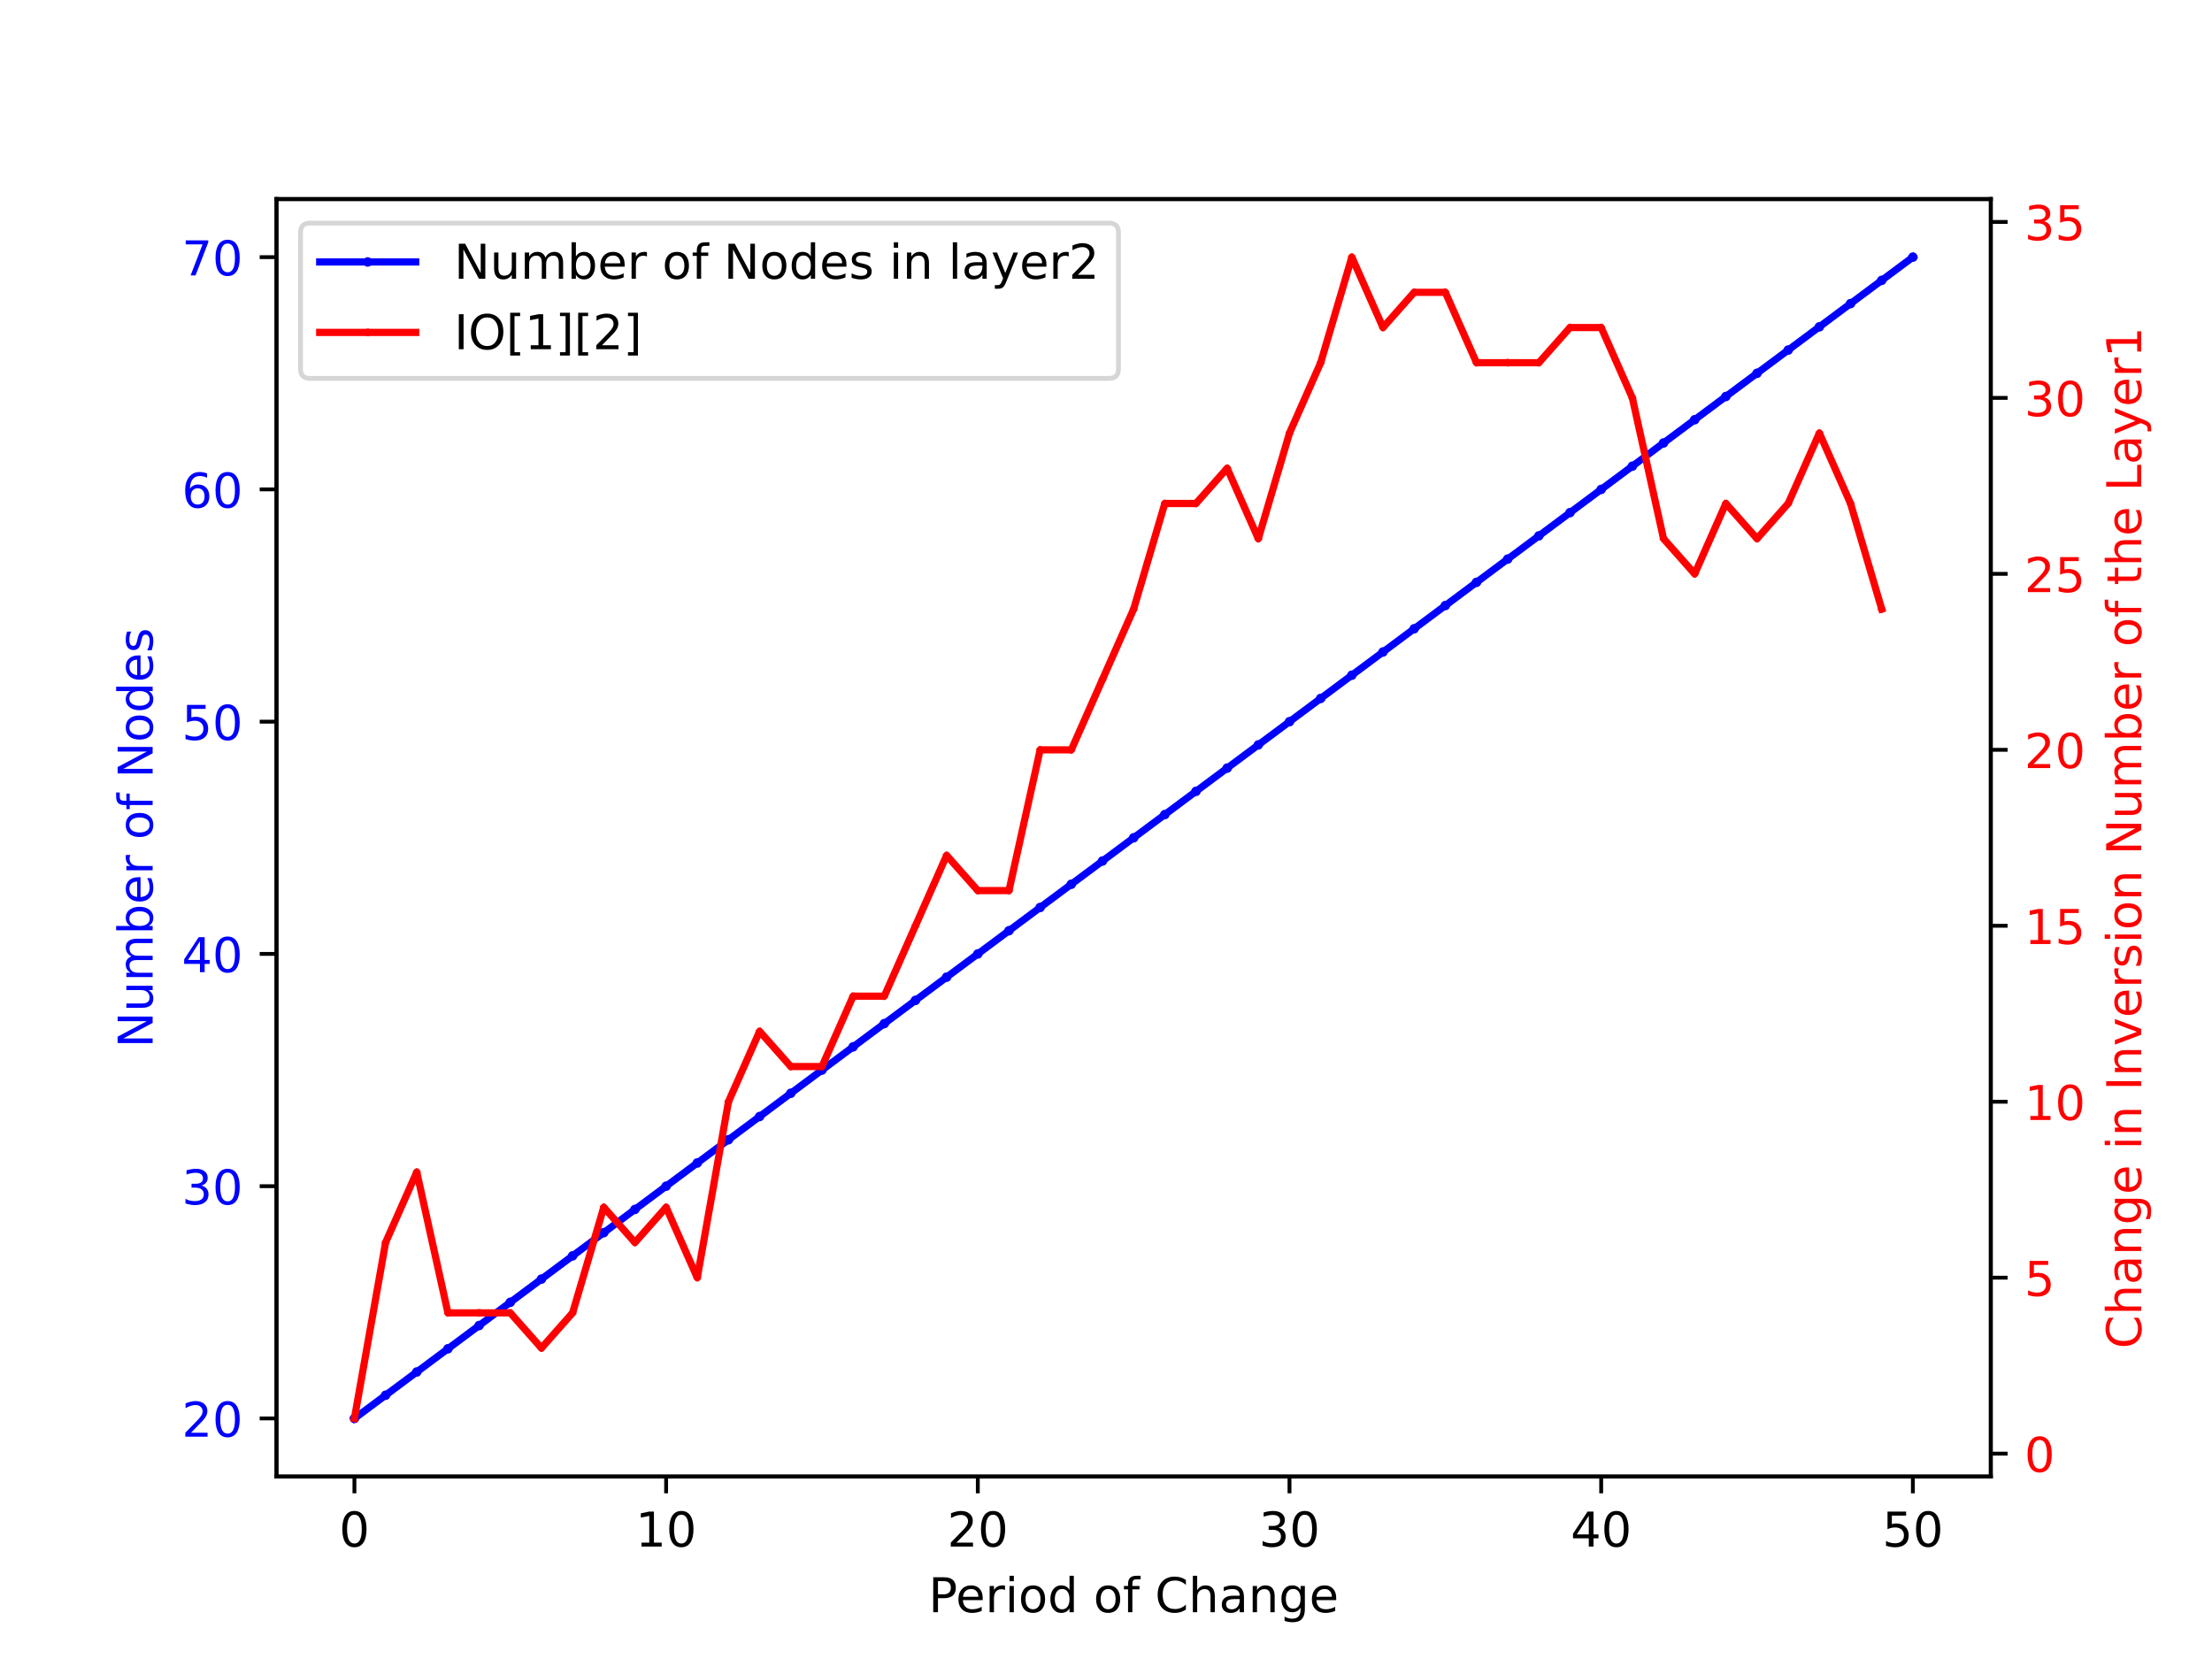 <?xml version="1.0" encoding="utf-8" standalone="no"?>
<!DOCTYPE svg PUBLIC "-//W3C//DTD SVG 1.1//EN"
  "http://www.w3.org/Graphics/SVG/1.1/DTD/svg11.dtd">
<!-- Created with matplotlib (https://matplotlib.org/) -->
<svg height="345.6pt" version="1.1" viewBox="0 0 460.8 345.6" width="460.8pt" xmlns="http://www.w3.org/2000/svg" xmlns:xlink="http://www.w3.org/1999/xlink">
 <defs>
  <style type="text/css">
*{stroke-linecap:butt;stroke-linejoin:round;}
  </style>
 </defs>
 <g id="figure_1">
  <g id="patch_1">
   <path d="M 0 345.6 
L 460.8 345.6 
L 460.8 0 
L 0 0 
z
" style="fill:#ffffff;"/>
  </g>
  <g id="axes_1">
   <g id="patch_2">
    <path d="M 57.6 307.584 
L 414.72 307.584 
L 414.72 41.472 
L 57.6 41.472 
z
" style="fill:#ffffff;"/>
   </g>
   <g id="matplotlib.axis_1">
    <g id="xtick_1">
     <g id="line2d_1">
      <defs>
       <path d="M 0 0 
L 0 3.5 
" id="m58eb1d066a" style="stroke:#000000;stroke-width:0.8;"/>
      </defs>
      <g>
       <use style="stroke:#000000;stroke-width:0.8;" x="73.833" xlink:href="#m58eb1d066a" y="307.584"/>
      </g>
     </g>
     <g id="text_1">
      <!-- 0 -->
      <defs>
       <path d="M 31.781 66.406 
Q 24.172 66.406 20.328 58.906 
Q 16.5 51.422 16.5 36.375 
Q 16.5 21.391 20.328 13.891 
Q 24.172 6.391 31.781 6.391 
Q 39.453 6.391 43.281 13.891 
Q 47.125 21.391 47.125 36.375 
Q 47.125 51.422 43.281 58.906 
Q 39.453 66.406 31.781 66.406 
z
M 31.781 74.219 
Q 44.047 74.219 50.516 64.516 
Q 56.984 54.828 56.984 36.375 
Q 56.984 17.969 50.516 8.266 
Q 44.047 -1.422 31.781 -1.422 
Q 19.531 -1.422 13.062 8.266 
Q 6.594 17.969 6.594 36.375 
Q 6.594 54.828 13.062 64.516 
Q 19.531 74.219 31.781 74.219 
z
" id="DejaVuSans-48"/>
      </defs>
      <g transform="translate(70.651 322.182)scale(0.1 -0.1)">
       <use xlink:href="#DejaVuSans-48"/>
      </g>
     </g>
    </g>
    <g id="xtick_2">
     <g id="line2d_2">
      <g>
       <use style="stroke:#000000;stroke-width:0.8;" x="138.764" xlink:href="#m58eb1d066a" y="307.584"/>
      </g>
     </g>
     <g id="text_2">
      <!-- 10 -->
      <defs>
       <path d="M 12.406 8.297 
L 28.516 8.297 
L 28.516 63.922 
L 10.984 60.406 
L 10.984 69.391 
L 28.422 72.906 
L 38.281 72.906 
L 38.281 8.297 
L 54.391 8.297 
L 54.391 0 
L 12.406 0 
z
" id="DejaVuSans-49"/>
      </defs>
      <g transform="translate(132.401 322.182)scale(0.1 -0.1)">
       <use xlink:href="#DejaVuSans-49"/>
       <use x="63.623" xlink:href="#DejaVuSans-48"/>
      </g>
     </g>
    </g>
    <g id="xtick_3">
     <g id="line2d_3">
      <g>
       <use style="stroke:#000000;stroke-width:0.8;" x="203.695" xlink:href="#m58eb1d066a" y="307.584"/>
      </g>
     </g>
     <g id="text_3">
      <!-- 20 -->
      <defs>
       <path d="M 19.188 8.297 
L 53.609 8.297 
L 53.609 0 
L 7.328 0 
L 7.328 8.297 
Q 12.938 14.109 22.625 23.891 
Q 32.328 33.688 34.812 36.531 
Q 39.547 41.844 41.422 45.531 
Q 43.312 49.219 43.312 52.781 
Q 43.312 58.594 39.234 62.25 
Q 35.156 65.922 28.609 65.922 
Q 23.969 65.922 18.812 64.312 
Q 13.672 62.703 7.812 59.422 
L 7.812 69.391 
Q 13.766 71.781 18.938 73 
Q 24.125 74.219 28.422 74.219 
Q 39.75 74.219 46.484 68.547 
Q 53.219 62.891 53.219 53.422 
Q 53.219 48.922 51.531 44.891 
Q 49.859 40.875 45.406 35.406 
Q 44.188 33.984 37.641 27.219 
Q 31.109 20.453 19.188 8.297 
z
" id="DejaVuSans-50"/>
      </defs>
      <g transform="translate(197.332 322.182)scale(0.1 -0.1)">
       <use xlink:href="#DejaVuSans-50"/>
       <use x="63.623" xlink:href="#DejaVuSans-48"/>
      </g>
     </g>
    </g>
    <g id="xtick_4">
     <g id="line2d_4">
      <g>
       <use style="stroke:#000000;stroke-width:0.8;" x="268.625" xlink:href="#m58eb1d066a" y="307.584"/>
      </g>
     </g>
     <g id="text_4">
      <!-- 30 -->
      <defs>
       <path d="M 40.578 39.312 
Q 47.656 37.797 51.625 33 
Q 55.609 28.219 55.609 21.188 
Q 55.609 10.406 48.188 4.484 
Q 40.766 -1.422 27.094 -1.422 
Q 22.516 -1.422 17.656 -0.516 
Q 12.797 0.391 7.625 2.203 
L 7.625 11.719 
Q 11.719 9.328 16.594 8.109 
Q 21.484 6.891 26.812 6.891 
Q 36.078 6.891 40.938 10.547 
Q 45.797 14.203 45.797 21.188 
Q 45.797 27.641 41.281 31.266 
Q 36.766 34.906 28.719 34.906 
L 20.219 34.906 
L 20.219 43.016 
L 29.109 43.016 
Q 36.375 43.016 40.234 45.922 
Q 44.094 48.828 44.094 54.297 
Q 44.094 59.906 40.109 62.906 
Q 36.141 65.922 28.719 65.922 
Q 24.656 65.922 20.016 65.031 
Q 15.375 64.156 9.812 62.312 
L 9.812 71.094 
Q 15.438 72.656 20.344 73.438 
Q 25.25 74.219 29.594 74.219 
Q 40.828 74.219 47.359 69.109 
Q 53.906 64.016 53.906 55.328 
Q 53.906 49.266 50.438 45.094 
Q 46.969 40.922 40.578 39.312 
z
" id="DejaVuSans-51"/>
      </defs>
      <g transform="translate(262.263 322.182)scale(0.1 -0.1)">
       <use xlink:href="#DejaVuSans-51"/>
       <use x="63.623" xlink:href="#DejaVuSans-48"/>
      </g>
     </g>
    </g>
    <g id="xtick_5">
     <g id="line2d_5">
      <g>
       <use style="stroke:#000000;stroke-width:0.8;" x="333.556" xlink:href="#m58eb1d066a" y="307.584"/>
      </g>
     </g>
     <g id="text_5">
      <!-- 40 -->
      <defs>
       <path d="M 37.797 64.312 
L 12.891 25.391 
L 37.797 25.391 
z
M 35.203 72.906 
L 47.609 72.906 
L 47.609 25.391 
L 58.016 25.391 
L 58.016 17.188 
L 47.609 17.188 
L 47.609 0 
L 37.797 0 
L 37.797 17.188 
L 4.891 17.188 
L 4.891 26.703 
z
" id="DejaVuSans-52"/>
      </defs>
      <g transform="translate(327.194 322.182)scale(0.1 -0.1)">
       <use xlink:href="#DejaVuSans-52"/>
       <use x="63.623" xlink:href="#DejaVuSans-48"/>
      </g>
     </g>
    </g>
    <g id="xtick_6">
     <g id="line2d_6">
      <g>
       <use style="stroke:#000000;stroke-width:0.8;" x="398.487" xlink:href="#m58eb1d066a" y="307.584"/>
      </g>
     </g>
     <g id="text_6">
      <!-- 50 -->
      <defs>
       <path d="M 10.797 72.906 
L 49.516 72.906 
L 49.516 64.594 
L 19.828 64.594 
L 19.828 46.734 
Q 21.969 47.469 24.109 47.828 
Q 26.266 48.188 28.422 48.188 
Q 40.625 48.188 47.75 41.5 
Q 54.891 34.812 54.891 23.391 
Q 54.891 11.625 47.562 5.094 
Q 40.234 -1.422 26.906 -1.422 
Q 22.312 -1.422 17.547 -0.641 
Q 12.797 0.141 7.719 1.703 
L 7.719 11.625 
Q 12.109 9.234 16.797 8.062 
Q 21.484 6.891 26.703 6.891 
Q 35.156 6.891 40.078 11.328 
Q 45.016 15.766 45.016 23.391 
Q 45.016 31 40.078 35.438 
Q 35.156 39.891 26.703 39.891 
Q 22.75 39.891 18.812 39.016 
Q 14.891 38.141 10.797 36.281 
z
" id="DejaVuSans-53"/>
      </defs>
      <g transform="translate(392.125 322.182)scale(0.1 -0.1)">
       <use xlink:href="#DejaVuSans-53"/>
       <use x="63.623" xlink:href="#DejaVuSans-48"/>
      </g>
     </g>
    </g>
    <g id="text_7">
     <!-- Period of Change -->
     <defs>
      <path d="M 19.672 64.797 
L 19.672 37.406 
L 32.078 37.406 
Q 38.969 37.406 42.719 40.969 
Q 46.484 44.531 46.484 51.125 
Q 46.484 57.672 42.719 61.234 
Q 38.969 64.797 32.078 64.797 
z
M 9.812 72.906 
L 32.078 72.906 
Q 44.344 72.906 50.609 67.359 
Q 56.891 61.812 56.891 51.125 
Q 56.891 40.328 50.609 34.812 
Q 44.344 29.297 32.078 29.297 
L 19.672 29.297 
L 19.672 0 
L 9.812 0 
z
" id="DejaVuSans-80"/>
      <path d="M 56.203 29.594 
L 56.203 25.203 
L 14.891 25.203 
Q 15.484 15.922 20.484 11.062 
Q 25.484 6.203 34.422 6.203 
Q 39.594 6.203 44.453 7.469 
Q 49.312 8.734 54.109 11.281 
L 54.109 2.781 
Q 49.266 0.734 44.188 -0.344 
Q 39.109 -1.422 33.891 -1.422 
Q 20.797 -1.422 13.156 6.188 
Q 5.516 13.812 5.516 26.812 
Q 5.516 40.234 12.766 48.109 
Q 20.016 56 32.328 56 
Q 43.359 56 49.781 48.891 
Q 56.203 41.797 56.203 29.594 
z
M 47.219 32.234 
Q 47.125 39.594 43.094 43.984 
Q 39.062 48.391 32.422 48.391 
Q 24.906 48.391 20.391 44.141 
Q 15.875 39.891 15.188 32.172 
z
" id="DejaVuSans-101"/>
      <path d="M 41.109 46.297 
Q 39.594 47.172 37.812 47.578 
Q 36.031 48 33.891 48 
Q 26.266 48 22.188 43.047 
Q 18.109 38.094 18.109 28.812 
L 18.109 0 
L 9.078 0 
L 9.078 54.688 
L 18.109 54.688 
L 18.109 46.188 
Q 20.953 51.172 25.484 53.578 
Q 30.031 56 36.531 56 
Q 37.453 56 38.578 55.875 
Q 39.703 55.766 41.062 55.516 
z
" id="DejaVuSans-114"/>
      <path d="M 9.422 54.688 
L 18.406 54.688 
L 18.406 0 
L 9.422 0 
z
M 9.422 75.984 
L 18.406 75.984 
L 18.406 64.594 
L 9.422 64.594 
z
" id="DejaVuSans-105"/>
      <path d="M 30.609 48.391 
Q 23.391 48.391 19.188 42.75 
Q 14.984 37.109 14.984 27.297 
Q 14.984 17.484 19.156 11.844 
Q 23.344 6.203 30.609 6.203 
Q 37.797 6.203 41.984 11.859 
Q 46.188 17.531 46.188 27.297 
Q 46.188 37.016 41.984 42.703 
Q 37.797 48.391 30.609 48.391 
z
M 30.609 56 
Q 42.328 56 49.016 48.375 
Q 55.719 40.766 55.719 27.297 
Q 55.719 13.875 49.016 6.219 
Q 42.328 -1.422 30.609 -1.422 
Q 18.844 -1.422 12.172 6.219 
Q 5.516 13.875 5.516 27.297 
Q 5.516 40.766 12.172 48.375 
Q 18.844 56 30.609 56 
z
" id="DejaVuSans-111"/>
      <path d="M 45.406 46.391 
L 45.406 75.984 
L 54.391 75.984 
L 54.391 0 
L 45.406 0 
L 45.406 8.203 
Q 42.578 3.328 38.25 0.953 
Q 33.938 -1.422 27.875 -1.422 
Q 17.969 -1.422 11.734 6.484 
Q 5.516 14.406 5.516 27.297 
Q 5.516 40.188 11.734 48.094 
Q 17.969 56 27.875 56 
Q 33.938 56 38.25 53.625 
Q 42.578 51.266 45.406 46.391 
z
M 14.797 27.297 
Q 14.797 17.391 18.875 11.75 
Q 22.953 6.109 30.078 6.109 
Q 37.203 6.109 41.297 11.75 
Q 45.406 17.391 45.406 27.297 
Q 45.406 37.203 41.297 42.844 
Q 37.203 48.484 30.078 48.484 
Q 22.953 48.484 18.875 42.844 
Q 14.797 37.203 14.797 27.297 
z
" id="DejaVuSans-100"/>
      <path id="DejaVuSans-32"/>
      <path d="M 37.109 75.984 
L 37.109 68.5 
L 28.516 68.5 
Q 23.688 68.5 21.797 66.547 
Q 19.922 64.594 19.922 59.516 
L 19.922 54.688 
L 34.719 54.688 
L 34.719 47.703 
L 19.922 47.703 
L 19.922 0 
L 10.891 0 
L 10.891 47.703 
L 2.297 47.703 
L 2.297 54.688 
L 10.891 54.688 
L 10.891 58.5 
Q 10.891 67.625 15.141 71.797 
Q 19.391 75.984 28.609 75.984 
z
" id="DejaVuSans-102"/>
      <path d="M 64.406 67.281 
L 64.406 56.891 
Q 59.422 61.531 53.781 63.812 
Q 48.141 66.109 41.797 66.109 
Q 29.297 66.109 22.656 58.469 
Q 16.016 50.828 16.016 36.375 
Q 16.016 21.969 22.656 14.328 
Q 29.297 6.688 41.797 6.688 
Q 48.141 6.688 53.781 8.984 
Q 59.422 11.281 64.406 15.922 
L 64.406 5.609 
Q 59.234 2.094 53.438 0.328 
Q 47.656 -1.422 41.219 -1.422 
Q 24.656 -1.422 15.125 8.703 
Q 5.609 18.844 5.609 36.375 
Q 5.609 53.953 15.125 64.078 
Q 24.656 74.219 41.219 74.219 
Q 47.75 74.219 53.531 72.484 
Q 59.328 70.75 64.406 67.281 
z
" id="DejaVuSans-67"/>
      <path d="M 54.891 33.016 
L 54.891 0 
L 45.906 0 
L 45.906 32.719 
Q 45.906 40.484 42.875 44.328 
Q 39.844 48.188 33.797 48.188 
Q 26.516 48.188 22.312 43.547 
Q 18.109 38.922 18.109 30.906 
L 18.109 0 
L 9.078 0 
L 9.078 75.984 
L 18.109 75.984 
L 18.109 46.188 
Q 21.344 51.125 25.703 53.562 
Q 30.078 56 35.797 56 
Q 45.219 56 50.047 50.172 
Q 54.891 44.344 54.891 33.016 
z
" id="DejaVuSans-104"/>
      <path d="M 34.281 27.484 
Q 23.391 27.484 19.188 25 
Q 14.984 22.516 14.984 16.5 
Q 14.984 11.719 18.141 8.906 
Q 21.297 6.109 26.703 6.109 
Q 34.188 6.109 38.703 11.406 
Q 43.219 16.703 43.219 25.484 
L 43.219 27.484 
z
M 52.203 31.203 
L 52.203 0 
L 43.219 0 
L 43.219 8.297 
Q 40.141 3.328 35.547 0.953 
Q 30.953 -1.422 24.312 -1.422 
Q 15.922 -1.422 10.953 3.297 
Q 6 8.016 6 15.922 
Q 6 25.141 12.172 29.828 
Q 18.359 34.516 30.609 34.516 
L 43.219 34.516 
L 43.219 35.406 
Q 43.219 41.609 39.141 45 
Q 35.062 48.391 27.688 48.391 
Q 23 48.391 18.547 47.266 
Q 14.109 46.141 10.016 43.891 
L 10.016 52.203 
Q 14.938 54.109 19.578 55.047 
Q 24.219 56 28.609 56 
Q 40.484 56 46.344 49.844 
Q 52.203 43.703 52.203 31.203 
z
" id="DejaVuSans-97"/>
      <path d="M 54.891 33.016 
L 54.891 0 
L 45.906 0 
L 45.906 32.719 
Q 45.906 40.484 42.875 44.328 
Q 39.844 48.188 33.797 48.188 
Q 26.516 48.188 22.312 43.547 
Q 18.109 38.922 18.109 30.906 
L 18.109 0 
L 9.078 0 
L 9.078 54.688 
L 18.109 54.688 
L 18.109 46.188 
Q 21.344 51.125 25.703 53.562 
Q 30.078 56 35.797 56 
Q 45.219 56 50.047 50.172 
Q 54.891 44.344 54.891 33.016 
z
" id="DejaVuSans-110"/>
      <path d="M 45.406 27.984 
Q 45.406 37.75 41.375 43.109 
Q 37.359 48.484 30.078 48.484 
Q 22.859 48.484 18.828 43.109 
Q 14.797 37.75 14.797 27.984 
Q 14.797 18.266 18.828 12.891 
Q 22.859 7.516 30.078 7.516 
Q 37.359 7.516 41.375 12.891 
Q 45.406 18.266 45.406 27.984 
z
M 54.391 6.781 
Q 54.391 -7.172 48.188 -13.984 
Q 42 -20.797 29.203 -20.797 
Q 24.469 -20.797 20.266 -20.094 
Q 16.062 -19.391 12.109 -17.922 
L 12.109 -9.188 
Q 16.062 -11.328 19.922 -12.344 
Q 23.781 -13.375 27.781 -13.375 
Q 36.625 -13.375 41.016 -8.766 
Q 45.406 -4.156 45.406 5.172 
L 45.406 9.625 
Q 42.625 4.781 38.281 2.391 
Q 33.938 0 27.875 0 
Q 17.828 0 11.672 7.656 
Q 5.516 15.328 5.516 27.984 
Q 5.516 40.672 11.672 48.328 
Q 17.828 56 27.875 56 
Q 33.938 56 38.281 53.609 
Q 42.625 51.219 45.406 46.391 
L 45.406 54.688 
L 54.391 54.688 
z
" id="DejaVuSans-103"/>
     </defs>
     <g transform="translate(193.43 335.861)scale(0.1 -0.1)">
      <use xlink:href="#DejaVuSans-80"/>
      <use x="56.678" xlink:href="#DejaVuSans-101"/>
      <use x="118.201" xlink:href="#DejaVuSans-114"/>
      <use x="159.314" xlink:href="#DejaVuSans-105"/>
      <use x="187.098" xlink:href="#DejaVuSans-111"/>
      <use x="248.279" xlink:href="#DejaVuSans-100"/>
      <use x="311.756" xlink:href="#DejaVuSans-32"/>
      <use x="343.543" xlink:href="#DejaVuSans-111"/>
      <use x="404.725" xlink:href="#DejaVuSans-102"/>
      <use x="439.93" xlink:href="#DejaVuSans-32"/>
      <use x="471.717" xlink:href="#DejaVuSans-67"/>
      <use x="541.541" xlink:href="#DejaVuSans-104"/>
      <use x="604.92" xlink:href="#DejaVuSans-97"/>
      <use x="666.199" xlink:href="#DejaVuSans-110"/>
      <use x="729.578" xlink:href="#DejaVuSans-103"/>
      <use x="793.055" xlink:href="#DejaVuSans-101"/>
     </g>
    </g>
   </g>
   <g id="matplotlib.axis_2">
    <g id="ytick_1">
     <g id="line2d_7">
      <defs>
       <path d="M 0 0 
L -3.5 0 
" id="mc56e4f2a45" style="stroke:#000000;stroke-width:0.8;"/>
      </defs>
      <g>
       <use style="stroke:#000000;stroke-width:0.8;" x="57.6" xlink:href="#mc56e4f2a45" y="295.488"/>
      </g>
     </g>
     <g id="text_8">
      <!-- 20 -->
      <g style="fill:#0000ff;" transform="translate(37.875 299.287)scale(0.1 -0.1)">
       <use xlink:href="#DejaVuSans-50"/>
       <use x="63.623" xlink:href="#DejaVuSans-48"/>
      </g>
     </g>
    </g>
    <g id="ytick_2">
     <g id="line2d_8">
      <g>
       <use style="stroke:#000000;stroke-width:0.8;" x="57.6" xlink:href="#mc56e4f2a45" y="247.104"/>
      </g>
     </g>
     <g id="text_9">
      <!-- 30 -->
      <g style="fill:#0000ff;" transform="translate(37.875 250.903)scale(0.1 -0.1)">
       <use xlink:href="#DejaVuSans-51"/>
       <use x="63.623" xlink:href="#DejaVuSans-48"/>
      </g>
     </g>
    </g>
    <g id="ytick_3">
     <g id="line2d_9">
      <g>
       <use style="stroke:#000000;stroke-width:0.8;" x="57.6" xlink:href="#mc56e4f2a45" y="198.72"/>
      </g>
     </g>
     <g id="text_10">
      <!-- 40 -->
      <g style="fill:#0000ff;" transform="translate(37.875 202.519)scale(0.1 -0.1)">
       <use xlink:href="#DejaVuSans-52"/>
       <use x="63.623" xlink:href="#DejaVuSans-48"/>
      </g>
     </g>
    </g>
    <g id="ytick_4">
     <g id="line2d_10">
      <g>
       <use style="stroke:#000000;stroke-width:0.8;" x="57.6" xlink:href="#mc56e4f2a45" y="150.336"/>
      </g>
     </g>
     <g id="text_11">
      <!-- 50 -->
      <g style="fill:#0000ff;" transform="translate(37.875 154.135)scale(0.1 -0.1)">
       <use xlink:href="#DejaVuSans-53"/>
       <use x="63.623" xlink:href="#DejaVuSans-48"/>
      </g>
     </g>
    </g>
    <g id="ytick_5">
     <g id="line2d_11">
      <g>
       <use style="stroke:#000000;stroke-width:0.8;" x="57.6" xlink:href="#mc56e4f2a45" y="101.952"/>
      </g>
     </g>
     <g id="text_12">
      <!-- 60 -->
      <defs>
       <path d="M 33.016 40.375 
Q 26.375 40.375 22.484 35.828 
Q 18.609 31.297 18.609 23.391 
Q 18.609 15.531 22.484 10.953 
Q 26.375 6.391 33.016 6.391 
Q 39.656 6.391 43.531 10.953 
Q 47.406 15.531 47.406 23.391 
Q 47.406 31.297 43.531 35.828 
Q 39.656 40.375 33.016 40.375 
z
M 52.594 71.297 
L 52.594 62.312 
Q 48.875 64.062 45.094 64.984 
Q 41.312 65.922 37.594 65.922 
Q 27.828 65.922 22.672 59.328 
Q 17.531 52.734 16.797 39.406 
Q 19.672 43.656 24.016 45.922 
Q 28.375 48.188 33.594 48.188 
Q 44.578 48.188 50.953 41.516 
Q 57.328 34.859 57.328 23.391 
Q 57.328 12.156 50.688 5.359 
Q 44.047 -1.422 33.016 -1.422 
Q 20.359 -1.422 13.672 8.266 
Q 6.984 17.969 6.984 36.375 
Q 6.984 53.656 15.188 63.938 
Q 23.391 74.219 37.203 74.219 
Q 40.922 74.219 44.703 73.484 
Q 48.484 72.75 52.594 71.297 
z
" id="DejaVuSans-54"/>
      </defs>
      <g style="fill:#0000ff;" transform="translate(37.875 105.751)scale(0.1 -0.1)">
       <use xlink:href="#DejaVuSans-54"/>
       <use x="63.623" xlink:href="#DejaVuSans-48"/>
      </g>
     </g>
    </g>
    <g id="ytick_6">
     <g id="line2d_12">
      <g>
       <use style="stroke:#000000;stroke-width:0.8;" x="57.6" xlink:href="#mc56e4f2a45" y="53.568"/>
      </g>
     </g>
     <g id="text_13">
      <!-- 70 -->
      <defs>
       <path d="M 8.203 72.906 
L 55.078 72.906 
L 55.078 68.703 
L 28.609 0 
L 18.312 0 
L 43.219 64.594 
L 8.203 64.594 
z
" id="DejaVuSans-55"/>
      </defs>
      <g style="fill:#0000ff;" transform="translate(37.875 57.367)scale(0.1 -0.1)">
       <use xlink:href="#DejaVuSans-55"/>
       <use x="63.623" xlink:href="#DejaVuSans-48"/>
      </g>
     </g>
    </g>
    <g id="text_14">
     <!-- Number of Nodes -->
     <defs>
      <path d="M 9.812 72.906 
L 23.094 72.906 
L 55.422 11.922 
L 55.422 72.906 
L 64.984 72.906 
L 64.984 0 
L 51.703 0 
L 19.391 60.984 
L 19.391 0 
L 9.812 0 
z
" id="DejaVuSans-78"/>
      <path d="M 8.5 21.578 
L 8.5 54.688 
L 17.484 54.688 
L 17.484 21.922 
Q 17.484 14.156 20.5 10.266 
Q 23.531 6.391 29.594 6.391 
Q 36.859 6.391 41.078 11.031 
Q 45.312 15.672 45.312 23.688 
L 45.312 54.688 
L 54.297 54.688 
L 54.297 0 
L 45.312 0 
L 45.312 8.406 
Q 42.047 3.422 37.719 1 
Q 33.406 -1.422 27.688 -1.422 
Q 18.266 -1.422 13.375 4.438 
Q 8.5 10.297 8.5 21.578 
z
M 31.109 56 
z
" id="DejaVuSans-117"/>
      <path d="M 52 44.188 
Q 55.375 50.25 60.062 53.125 
Q 64.75 56 71.094 56 
Q 79.641 56 84.281 50.016 
Q 88.922 44.047 88.922 33.016 
L 88.922 0 
L 79.891 0 
L 79.891 32.719 
Q 79.891 40.578 77.094 44.375 
Q 74.312 48.188 68.609 48.188 
Q 61.625 48.188 57.562 43.547 
Q 53.516 38.922 53.516 30.906 
L 53.516 0 
L 44.484 0 
L 44.484 32.719 
Q 44.484 40.625 41.703 44.406 
Q 38.922 48.188 33.109 48.188 
Q 26.219 48.188 22.156 43.531 
Q 18.109 38.875 18.109 30.906 
L 18.109 0 
L 9.078 0 
L 9.078 54.688 
L 18.109 54.688 
L 18.109 46.188 
Q 21.188 51.219 25.484 53.609 
Q 29.781 56 35.688 56 
Q 41.656 56 45.828 52.969 
Q 50 49.953 52 44.188 
z
" id="DejaVuSans-109"/>
      <path d="M 48.688 27.297 
Q 48.688 37.203 44.609 42.844 
Q 40.531 48.484 33.406 48.484 
Q 26.266 48.484 22.188 42.844 
Q 18.109 37.203 18.109 27.297 
Q 18.109 17.391 22.188 11.75 
Q 26.266 6.109 33.406 6.109 
Q 40.531 6.109 44.609 11.75 
Q 48.688 17.391 48.688 27.297 
z
M 18.109 46.391 
Q 20.953 51.266 25.266 53.625 
Q 29.594 56 35.594 56 
Q 45.562 56 51.781 48.094 
Q 58.016 40.188 58.016 27.297 
Q 58.016 14.406 51.781 6.484 
Q 45.562 -1.422 35.594 -1.422 
Q 29.594 -1.422 25.266 0.953 
Q 20.953 3.328 18.109 8.203 
L 18.109 0 
L 9.078 0 
L 9.078 75.984 
L 18.109 75.984 
z
" id="DejaVuSans-98"/>
      <path d="M 44.281 53.078 
L 44.281 44.578 
Q 40.484 46.531 36.375 47.5 
Q 32.281 48.484 27.875 48.484 
Q 21.188 48.484 17.844 46.438 
Q 14.5 44.391 14.5 40.281 
Q 14.5 37.156 16.891 35.375 
Q 19.281 33.594 26.516 31.984 
L 29.594 31.297 
Q 39.156 29.25 43.188 25.516 
Q 47.219 21.781 47.219 15.094 
Q 47.219 7.469 41.188 3.016 
Q 35.156 -1.422 24.609 -1.422 
Q 20.219 -1.422 15.453 -0.562 
Q 10.688 0.297 5.422 2 
L 5.422 11.281 
Q 10.406 8.688 15.234 7.391 
Q 20.062 6.109 24.812 6.109 
Q 31.156 6.109 34.562 8.281 
Q 37.984 10.453 37.984 14.406 
Q 37.984 18.062 35.516 20.016 
Q 33.062 21.969 24.703 23.781 
L 21.578 24.516 
Q 13.234 26.266 9.516 29.906 
Q 5.812 33.547 5.812 39.891 
Q 5.812 47.609 11.281 51.797 
Q 16.75 56 26.812 56 
Q 31.781 56 36.172 55.266 
Q 40.578 54.547 44.281 53.078 
z
" id="DejaVuSans-115"/>
     </defs>
     <g style="fill:#0000ff;" transform="translate(31.795 218.267)rotate(-90)scale(0.1 -0.1)">
      <use xlink:href="#DejaVuSans-78"/>
      <use x="74.805" xlink:href="#DejaVuSans-117"/>
      <use x="138.184" xlink:href="#DejaVuSans-109"/>
      <use x="235.596" xlink:href="#DejaVuSans-98"/>
      <use x="299.072" xlink:href="#DejaVuSans-101"/>
      <use x="360.596" xlink:href="#DejaVuSans-114"/>
      <use x="401.709" xlink:href="#DejaVuSans-32"/>
      <use x="433.496" xlink:href="#DejaVuSans-111"/>
      <use x="494.678" xlink:href="#DejaVuSans-102"/>
      <use x="529.883" xlink:href="#DejaVuSans-32"/>
      <use x="561.67" xlink:href="#DejaVuSans-78"/>
      <use x="636.475" xlink:href="#DejaVuSans-111"/>
      <use x="697.656" xlink:href="#DejaVuSans-100"/>
      <use x="761.133" xlink:href="#DejaVuSans-101"/>
      <use x="822.656" xlink:href="#DejaVuSans-115"/>
     </g>
    </g>
   </g>
   <g id="line2d_13">
    <path clip-path="url(#pe2a9bb5942)" d="M 73.833 295.488 
L 80.326 290.65 
L 86.819 285.811 
L 93.312 280.973 
L 99.805 276.134 
L 106.298 271.296 
L 112.791 266.458 
L 119.284 261.619 
L 125.777 256.781 
L 132.271 251.942 
L 138.764 247.104 
L 145.257 242.266 
L 151.75 237.427 
L 158.243 232.589 
L 164.736 227.75 
L 171.229 222.912 
L 177.722 218.074 
L 184.215 213.235 
L 190.708 208.397 
L 197.201 203.558 
L 203.695 198.72 
L 210.188 193.882 
L 216.681 189.043 
L 223.174 184.205 
L 229.667 179.366 
L 236.16 174.528 
L 242.653 169.69 
L 249.146 164.851 
L 255.639 160.013 
L 262.132 155.174 
L 268.625 150.336 
L 275.119 145.498 
L 281.612 140.659 
L 288.105 135.821 
L 294.598 130.982 
L 301.091 126.144 
L 307.584 121.306 
L 314.077 116.467 
L 320.57 111.629 
L 327.063 106.79 
L 333.556 101.952 
L 340.049 97.114 
L 346.543 92.275 
L 353.036 87.437 
L 359.529 82.598 
L 366.022 77.76 
L 372.515 72.922 
L 379.008 68.083 
L 385.501 63.245 
L 391.994 58.406 
L 398.487 53.568 
" style="fill:none;stroke:#0000ff;stroke-linecap:square;stroke-width:1.5;"/>
    <defs>
     <path d="M 0 0.5 
C 0.133 0.5 0.26 0.447 0.354 0.354 
C 0.447 0.26 0.5 0.133 0.5 0 
C 0.5 -0.133 0.447 -0.26 0.354 -0.354 
C 0.26 -0.447 0.133 -0.5 0 -0.5 
C -0.133 -0.5 -0.26 -0.447 -0.354 -0.354 
C -0.447 -0.26 -0.5 -0.133 -0.5 0 
C -0.5 0.133 -0.447 0.26 -0.354 0.354 
C -0.26 0.447 -0.133 0.5 0 0.5 
z
" id="m779733d53f" style="stroke:#0000ff;"/>
    </defs>
    <g clip-path="url(#pe2a9bb5942)">
     <use style="fill:#0000ff;stroke:#0000ff;" x="73.833" xlink:href="#m779733d53f" y="295.488"/>
     <use style="fill:#0000ff;stroke:#0000ff;" x="80.326" xlink:href="#m779733d53f" y="290.65"/>
     <use style="fill:#0000ff;stroke:#0000ff;" x="86.819" xlink:href="#m779733d53f" y="285.811"/>
     <use style="fill:#0000ff;stroke:#0000ff;" x="93.312" xlink:href="#m779733d53f" y="280.973"/>
     <use style="fill:#0000ff;stroke:#0000ff;" x="99.805" xlink:href="#m779733d53f" y="276.134"/>
     <use style="fill:#0000ff;stroke:#0000ff;" x="106.298" xlink:href="#m779733d53f" y="271.296"/>
     <use style="fill:#0000ff;stroke:#0000ff;" x="112.791" xlink:href="#m779733d53f" y="266.458"/>
     <use style="fill:#0000ff;stroke:#0000ff;" x="119.284" xlink:href="#m779733d53f" y="261.619"/>
     <use style="fill:#0000ff;stroke:#0000ff;" x="125.777" xlink:href="#m779733d53f" y="256.781"/>
     <use style="fill:#0000ff;stroke:#0000ff;" x="132.271" xlink:href="#m779733d53f" y="251.942"/>
     <use style="fill:#0000ff;stroke:#0000ff;" x="138.764" xlink:href="#m779733d53f" y="247.104"/>
     <use style="fill:#0000ff;stroke:#0000ff;" x="145.257" xlink:href="#m779733d53f" y="242.266"/>
     <use style="fill:#0000ff;stroke:#0000ff;" x="151.75" xlink:href="#m779733d53f" y="237.427"/>
     <use style="fill:#0000ff;stroke:#0000ff;" x="158.243" xlink:href="#m779733d53f" y="232.589"/>
     <use style="fill:#0000ff;stroke:#0000ff;" x="164.736" xlink:href="#m779733d53f" y="227.75"/>
     <use style="fill:#0000ff;stroke:#0000ff;" x="171.229" xlink:href="#m779733d53f" y="222.912"/>
     <use style="fill:#0000ff;stroke:#0000ff;" x="177.722" xlink:href="#m779733d53f" y="218.074"/>
     <use style="fill:#0000ff;stroke:#0000ff;" x="184.215" xlink:href="#m779733d53f" y="213.235"/>
     <use style="fill:#0000ff;stroke:#0000ff;" x="190.708" xlink:href="#m779733d53f" y="208.397"/>
     <use style="fill:#0000ff;stroke:#0000ff;" x="197.201" xlink:href="#m779733d53f" y="203.558"/>
     <use style="fill:#0000ff;stroke:#0000ff;" x="203.695" xlink:href="#m779733d53f" y="198.72"/>
     <use style="fill:#0000ff;stroke:#0000ff;" x="210.188" xlink:href="#m779733d53f" y="193.882"/>
     <use style="fill:#0000ff;stroke:#0000ff;" x="216.681" xlink:href="#m779733d53f" y="189.043"/>
     <use style="fill:#0000ff;stroke:#0000ff;" x="223.174" xlink:href="#m779733d53f" y="184.205"/>
     <use style="fill:#0000ff;stroke:#0000ff;" x="229.667" xlink:href="#m779733d53f" y="179.366"/>
     <use style="fill:#0000ff;stroke:#0000ff;" x="236.16" xlink:href="#m779733d53f" y="174.528"/>
     <use style="fill:#0000ff;stroke:#0000ff;" x="242.653" xlink:href="#m779733d53f" y="169.69"/>
     <use style="fill:#0000ff;stroke:#0000ff;" x="249.146" xlink:href="#m779733d53f" y="164.851"/>
     <use style="fill:#0000ff;stroke:#0000ff;" x="255.639" xlink:href="#m779733d53f" y="160.013"/>
     <use style="fill:#0000ff;stroke:#0000ff;" x="262.132" xlink:href="#m779733d53f" y="155.174"/>
     <use style="fill:#0000ff;stroke:#0000ff;" x="268.625" xlink:href="#m779733d53f" y="150.336"/>
     <use style="fill:#0000ff;stroke:#0000ff;" x="275.119" xlink:href="#m779733d53f" y="145.498"/>
     <use style="fill:#0000ff;stroke:#0000ff;" x="281.612" xlink:href="#m779733d53f" y="140.659"/>
     <use style="fill:#0000ff;stroke:#0000ff;" x="288.105" xlink:href="#m779733d53f" y="135.821"/>
     <use style="fill:#0000ff;stroke:#0000ff;" x="294.598" xlink:href="#m779733d53f" y="130.982"/>
     <use style="fill:#0000ff;stroke:#0000ff;" x="301.091" xlink:href="#m779733d53f" y="126.144"/>
     <use style="fill:#0000ff;stroke:#0000ff;" x="307.584" xlink:href="#m779733d53f" y="121.306"/>
     <use style="fill:#0000ff;stroke:#0000ff;" x="314.077" xlink:href="#m779733d53f" y="116.467"/>
     <use style="fill:#0000ff;stroke:#0000ff;" x="320.57" xlink:href="#m779733d53f" y="111.629"/>
     <use style="fill:#0000ff;stroke:#0000ff;" x="327.063" xlink:href="#m779733d53f" y="106.79"/>
     <use style="fill:#0000ff;stroke:#0000ff;" x="333.556" xlink:href="#m779733d53f" y="101.952"/>
     <use style="fill:#0000ff;stroke:#0000ff;" x="340.049" xlink:href="#m779733d53f" y="97.114"/>
     <use style="fill:#0000ff;stroke:#0000ff;" x="346.543" xlink:href="#m779733d53f" y="92.275"/>
     <use style="fill:#0000ff;stroke:#0000ff;" x="353.036" xlink:href="#m779733d53f" y="87.437"/>
     <use style="fill:#0000ff;stroke:#0000ff;" x="359.529" xlink:href="#m779733d53f" y="82.598"/>
     <use style="fill:#0000ff;stroke:#0000ff;" x="366.022" xlink:href="#m779733d53f" y="77.76"/>
     <use style="fill:#0000ff;stroke:#0000ff;" x="372.515" xlink:href="#m779733d53f" y="72.922"/>
     <use style="fill:#0000ff;stroke:#0000ff;" x="379.008" xlink:href="#m779733d53f" y="68.083"/>
     <use style="fill:#0000ff;stroke:#0000ff;" x="385.501" xlink:href="#m779733d53f" y="63.245"/>
     <use style="fill:#0000ff;stroke:#0000ff;" x="391.994" xlink:href="#m779733d53f" y="58.406"/>
     <use style="fill:#0000ff;stroke:#0000ff;" x="398.487" xlink:href="#m779733d53f" y="53.568"/>
    </g>
   </g>
   <g id="patch_3">
    <path d="M 57.6 307.584 
L 57.6 41.472 
" style="fill:none;stroke:#000000;stroke-linecap:square;stroke-linejoin:miter;stroke-width:0.8;"/>
   </g>
   <g id="patch_4">
    <path d="M 414.72 307.584 
L 414.72 41.472 
" style="fill:none;stroke:#000000;stroke-linecap:square;stroke-linejoin:miter;stroke-width:0.8;"/>
   </g>
   <g id="patch_5">
    <path d="M 57.6 307.584 
L 414.72 307.584 
" style="fill:none;stroke:#000000;stroke-linecap:square;stroke-linejoin:miter;stroke-width:0.8;"/>
   </g>
   <g id="patch_6">
    <path d="M 57.6 41.472 
L 414.72 41.472 
" style="fill:none;stroke:#000000;stroke-linecap:square;stroke-linejoin:miter;stroke-width:0.8;"/>
   </g>
  </g>
  <g id="axes_2">
   <g id="matplotlib.axis_3">
    <g id="ytick_7">
     <g id="line2d_14">
      <defs>
       <path d="M 0 0 
L 3.5 0 
" id="mfb2225d885" style="stroke:#000000;stroke-width:0.8;"/>
      </defs>
      <g>
       <use style="stroke:#000000;stroke-width:0.8;" x="414.72" xlink:href="#mfb2225d885" y="302.819"/>
      </g>
     </g>
     <g id="text_15">
      <!-- 0 -->
      <g style="fill:#ff0000;" transform="translate(421.72 306.618)scale(0.1 -0.1)">
       <use xlink:href="#DejaVuSans-48"/>
      </g>
     </g>
    </g>
    <g id="ytick_8">
     <g id="line2d_15">
      <g>
       <use style="stroke:#000000;stroke-width:0.8;" x="414.72" xlink:href="#mfb2225d885" y="266.164"/>
      </g>
     </g>
     <g id="text_16">
      <!-- 5 -->
      <g style="fill:#ff0000;" transform="translate(421.72 269.964)scale(0.1 -0.1)">
       <use xlink:href="#DejaVuSans-53"/>
      </g>
     </g>
    </g>
    <g id="ytick_9">
     <g id="line2d_16">
      <g>
       <use style="stroke:#000000;stroke-width:0.8;" x="414.72" xlink:href="#mfb2225d885" y="229.51"/>
      </g>
     </g>
     <g id="text_17">
      <!-- 10 -->
      <g style="fill:#ff0000;" transform="translate(421.72 233.309)scale(0.1 -0.1)">
       <use xlink:href="#DejaVuSans-49"/>
       <use x="63.623" xlink:href="#DejaVuSans-48"/>
      </g>
     </g>
    </g>
    <g id="ytick_10">
     <g id="line2d_17">
      <g>
       <use style="stroke:#000000;stroke-width:0.8;" x="414.72" xlink:href="#mfb2225d885" y="192.855"/>
      </g>
     </g>
     <g id="text_18">
      <!-- 15 -->
      <g style="fill:#ff0000;" transform="translate(421.72 196.654)scale(0.1 -0.1)">
       <use xlink:href="#DejaVuSans-49"/>
       <use x="63.623" xlink:href="#DejaVuSans-53"/>
      </g>
     </g>
    </g>
    <g id="ytick_11">
     <g id="line2d_18">
      <g>
       <use style="stroke:#000000;stroke-width:0.8;" x="414.72" xlink:href="#mfb2225d885" y="156.201"/>
      </g>
     </g>
     <g id="text_19">
      <!-- 20 -->
      <g style="fill:#ff0000;" transform="translate(421.72 160)scale(0.1 -0.1)">
       <use xlink:href="#DejaVuSans-50"/>
       <use x="63.623" xlink:href="#DejaVuSans-48"/>
      </g>
     </g>
    </g>
    <g id="ytick_12">
     <g id="line2d_19">
      <g>
       <use style="stroke:#000000;stroke-width:0.8;" x="414.72" xlink:href="#mfb2225d885" y="119.546"/>
      </g>
     </g>
     <g id="text_20">
      <!-- 25 -->
      <g style="fill:#ff0000;" transform="translate(421.72 123.345)scale(0.1 -0.1)">
       <use xlink:href="#DejaVuSans-50"/>
       <use x="63.623" xlink:href="#DejaVuSans-53"/>
      </g>
     </g>
    </g>
    <g id="ytick_13">
     <g id="line2d_20">
      <g>
       <use style="stroke:#000000;stroke-width:0.8;" x="414.72" xlink:href="#mfb2225d885" y="82.892"/>
      </g>
     </g>
     <g id="text_21">
      <!-- 30 -->
      <g style="fill:#ff0000;" transform="translate(421.72 86.691)scale(0.1 -0.1)">
       <use xlink:href="#DejaVuSans-51"/>
       <use x="63.623" xlink:href="#DejaVuSans-48"/>
      </g>
     </g>
    </g>
    <g id="ytick_14">
     <g id="line2d_21">
      <g>
       <use style="stroke:#000000;stroke-width:0.8;" x="414.72" xlink:href="#mfb2225d885" y="46.237"/>
      </g>
     </g>
     <g id="text_22">
      <!-- 35 -->
      <g style="fill:#ff0000;" transform="translate(421.72 50.036)scale(0.1 -0.1)">
       <use xlink:href="#DejaVuSans-51"/>
       <use x="63.623" xlink:href="#DejaVuSans-53"/>
      </g>
     </g>
    </g>
    <g id="text_23">
     <!-- Change in Inversion Number of the Layer1 -->
     <defs>
      <path d="M 9.812 72.906 
L 19.672 72.906 
L 19.672 0 
L 9.812 0 
z
" id="DejaVuSans-73"/>
      <path d="M 2.984 54.688 
L 12.5 54.688 
L 29.594 8.797 
L 46.688 54.688 
L 56.203 54.688 
L 35.688 0 
L 23.484 0 
z
" id="DejaVuSans-118"/>
      <path d="M 18.312 70.219 
L 18.312 54.688 
L 36.812 54.688 
L 36.812 47.703 
L 18.312 47.703 
L 18.312 18.016 
Q 18.312 11.328 20.141 9.422 
Q 21.969 7.516 27.594 7.516 
L 36.812 7.516 
L 36.812 0 
L 27.594 0 
Q 17.188 0 13.234 3.875 
Q 9.281 7.766 9.281 18.016 
L 9.281 47.703 
L 2.688 47.703 
L 2.688 54.688 
L 9.281 54.688 
L 9.281 70.219 
z
" id="DejaVuSans-116"/>
      <path d="M 9.812 72.906 
L 19.672 72.906 
L 19.672 8.297 
L 55.172 8.297 
L 55.172 0 
L 9.812 0 
z
" id="DejaVuSans-76"/>
      <path d="M 32.172 -5.078 
Q 28.375 -14.844 24.75 -17.812 
Q 21.141 -20.797 15.094 -20.797 
L 7.906 -20.797 
L 7.906 -13.281 
L 13.188 -13.281 
Q 16.891 -13.281 18.938 -11.516 
Q 21 -9.766 23.484 -3.219 
L 25.094 0.875 
L 2.984 54.688 
L 12.5 54.688 
L 29.594 11.922 
L 46.688 54.688 
L 56.203 54.688 
z
" id="DejaVuSans-121"/>
     </defs>
     <g style="fill:#ff0000;" transform="translate(446.043 280.955)rotate(-90)scale(0.1 -0.1)">
      <use xlink:href="#DejaVuSans-67"/>
      <use x="69.824" xlink:href="#DejaVuSans-104"/>
      <use x="133.203" xlink:href="#DejaVuSans-97"/>
      <use x="194.482" xlink:href="#DejaVuSans-110"/>
      <use x="257.861" xlink:href="#DejaVuSans-103"/>
      <use x="321.338" xlink:href="#DejaVuSans-101"/>
      <use x="382.861" xlink:href="#DejaVuSans-32"/>
      <use x="414.648" xlink:href="#DejaVuSans-105"/>
      <use x="442.432" xlink:href="#DejaVuSans-110"/>
      <use x="505.811" xlink:href="#DejaVuSans-32"/>
      <use x="537.598" xlink:href="#DejaVuSans-73"/>
      <use x="567.09" xlink:href="#DejaVuSans-110"/>
      <use x="630.469" xlink:href="#DejaVuSans-118"/>
      <use x="689.648" xlink:href="#DejaVuSans-101"/>
      <use x="751.172" xlink:href="#DejaVuSans-114"/>
      <use x="792.285" xlink:href="#DejaVuSans-115"/>
      <use x="844.385" xlink:href="#DejaVuSans-105"/>
      <use x="872.168" xlink:href="#DejaVuSans-111"/>
      <use x="933.35" xlink:href="#DejaVuSans-110"/>
      <use x="996.729" xlink:href="#DejaVuSans-32"/>
      <use x="1028.516" xlink:href="#DejaVuSans-78"/>
      <use x="1103.32" xlink:href="#DejaVuSans-117"/>
      <use x="1166.699" xlink:href="#DejaVuSans-109"/>
      <use x="1264.111" xlink:href="#DejaVuSans-98"/>
      <use x="1327.588" xlink:href="#DejaVuSans-101"/>
      <use x="1389.111" xlink:href="#DejaVuSans-114"/>
      <use x="1430.225" xlink:href="#DejaVuSans-32"/>
      <use x="1462.012" xlink:href="#DejaVuSans-111"/>
      <use x="1523.193" xlink:href="#DejaVuSans-102"/>
      <use x="1558.398" xlink:href="#DejaVuSans-32"/>
      <use x="1590.186" xlink:href="#DejaVuSans-116"/>
      <use x="1629.395" xlink:href="#DejaVuSans-104"/>
      <use x="1692.773" xlink:href="#DejaVuSans-101"/>
      <use x="1754.297" xlink:href="#DejaVuSans-32"/>
      <use x="1786.084" xlink:href="#DejaVuSans-76"/>
      <use x="1841.797" xlink:href="#DejaVuSans-97"/>
      <use x="1903.076" xlink:href="#DejaVuSans-121"/>
      <use x="1962.256" xlink:href="#DejaVuSans-101"/>
      <use x="2023.779" xlink:href="#DejaVuSans-114"/>
      <use x="2064.893" xlink:href="#DejaVuSans-49"/>
     </g>
    </g>
   </g>
   <g id="line2d_22">
    <path clip-path="url(#pe2a9bb5942)" d="M 73.833 295.488 
L 80.326 258.833 
L 86.819 244.172 
L 93.312 273.495 
L 99.805 273.495 
L 106.298 273.495 
L 112.791 280.826 
L 119.284 273.495 
L 125.777 251.503 
L 132.271 258.833 
L 138.764 251.503 
L 145.257 266.164 
L 151.75 229.51 
L 158.243 214.848 
L 164.736 222.179 
L 171.229 222.179 
L 177.722 207.517 
L 184.215 207.517 
L 190.708 192.855 
L 197.201 178.193 
L 203.695 185.524 
L 210.188 185.524 
L 216.681 156.201 
L 223.174 156.201 
L 229.667 141.539 
L 236.16 126.877 
L 242.653 104.884 
L 249.146 104.884 
L 255.639 97.553 
L 262.132 112.215 
L 268.625 90.223 
L 275.119 75.561 
L 281.612 53.568 
L 288.105 68.23 
L 294.598 60.899 
L 301.091 60.899 
L 307.584 75.561 
L 314.077 75.561 
L 320.57 75.561 
L 327.063 68.23 
L 333.556 68.23 
L 340.049 82.892 
L 346.543 112.215 
L 353.036 119.546 
L 359.529 104.884 
L 366.022 112.215 
L 372.515 104.884 
L 379.008 90.223 
L 385.501 104.884 
L 391.994 126.877 
" style="fill:none;stroke:#ff0000;stroke-linecap:square;stroke-width:1.5;"/>
    <defs>
     <path d="M -0.5 0.5 
L 0.5 -0.5 
M -0.5 -0.5 
L 0.5 0.5 
" id="m24b25faf99" style="stroke:#ff0000;"/>
    </defs>
    <g clip-path="url(#pe2a9bb5942)">
     <use style="fill:#ff0000;stroke:#ff0000;" x="73.833" xlink:href="#m24b25faf99" y="295.488"/>
     <use style="fill:#ff0000;stroke:#ff0000;" x="80.326" xlink:href="#m24b25faf99" y="258.833"/>
     <use style="fill:#ff0000;stroke:#ff0000;" x="86.819" xlink:href="#m24b25faf99" y="244.172"/>
     <use style="fill:#ff0000;stroke:#ff0000;" x="93.312" xlink:href="#m24b25faf99" y="273.495"/>
     <use style="fill:#ff0000;stroke:#ff0000;" x="99.805" xlink:href="#m24b25faf99" y="273.495"/>
     <use style="fill:#ff0000;stroke:#ff0000;" x="106.298" xlink:href="#m24b25faf99" y="273.495"/>
     <use style="fill:#ff0000;stroke:#ff0000;" x="112.791" xlink:href="#m24b25faf99" y="280.826"/>
     <use style="fill:#ff0000;stroke:#ff0000;" x="119.284" xlink:href="#m24b25faf99" y="273.495"/>
     <use style="fill:#ff0000;stroke:#ff0000;" x="125.777" xlink:href="#m24b25faf99" y="251.503"/>
     <use style="fill:#ff0000;stroke:#ff0000;" x="132.271" xlink:href="#m24b25faf99" y="258.833"/>
     <use style="fill:#ff0000;stroke:#ff0000;" x="138.764" xlink:href="#m24b25faf99" y="251.503"/>
     <use style="fill:#ff0000;stroke:#ff0000;" x="145.257" xlink:href="#m24b25faf99" y="266.164"/>
     <use style="fill:#ff0000;stroke:#ff0000;" x="151.75" xlink:href="#m24b25faf99" y="229.51"/>
     <use style="fill:#ff0000;stroke:#ff0000;" x="158.243" xlink:href="#m24b25faf99" y="214.848"/>
     <use style="fill:#ff0000;stroke:#ff0000;" x="164.736" xlink:href="#m24b25faf99" y="222.179"/>
     <use style="fill:#ff0000;stroke:#ff0000;" x="171.229" xlink:href="#m24b25faf99" y="222.179"/>
     <use style="fill:#ff0000;stroke:#ff0000;" x="177.722" xlink:href="#m24b25faf99" y="207.517"/>
     <use style="fill:#ff0000;stroke:#ff0000;" x="184.215" xlink:href="#m24b25faf99" y="207.517"/>
     <use style="fill:#ff0000;stroke:#ff0000;" x="190.708" xlink:href="#m24b25faf99" y="192.855"/>
     <use style="fill:#ff0000;stroke:#ff0000;" x="197.201" xlink:href="#m24b25faf99" y="178.193"/>
     <use style="fill:#ff0000;stroke:#ff0000;" x="203.695" xlink:href="#m24b25faf99" y="185.524"/>
     <use style="fill:#ff0000;stroke:#ff0000;" x="210.188" xlink:href="#m24b25faf99" y="185.524"/>
     <use style="fill:#ff0000;stroke:#ff0000;" x="216.681" xlink:href="#m24b25faf99" y="156.201"/>
     <use style="fill:#ff0000;stroke:#ff0000;" x="223.174" xlink:href="#m24b25faf99" y="156.201"/>
     <use style="fill:#ff0000;stroke:#ff0000;" x="229.667" xlink:href="#m24b25faf99" y="141.539"/>
     <use style="fill:#ff0000;stroke:#ff0000;" x="236.16" xlink:href="#m24b25faf99" y="126.877"/>
     <use style="fill:#ff0000;stroke:#ff0000;" x="242.653" xlink:href="#m24b25faf99" y="104.884"/>
     <use style="fill:#ff0000;stroke:#ff0000;" x="249.146" xlink:href="#m24b25faf99" y="104.884"/>
     <use style="fill:#ff0000;stroke:#ff0000;" x="255.639" xlink:href="#m24b25faf99" y="97.553"/>
     <use style="fill:#ff0000;stroke:#ff0000;" x="262.132" xlink:href="#m24b25faf99" y="112.215"/>
     <use style="fill:#ff0000;stroke:#ff0000;" x="268.625" xlink:href="#m24b25faf99" y="90.223"/>
     <use style="fill:#ff0000;stroke:#ff0000;" x="275.119" xlink:href="#m24b25faf99" y="75.561"/>
     <use style="fill:#ff0000;stroke:#ff0000;" x="281.612" xlink:href="#m24b25faf99" y="53.568"/>
     <use style="fill:#ff0000;stroke:#ff0000;" x="288.105" xlink:href="#m24b25faf99" y="68.23"/>
     <use style="fill:#ff0000;stroke:#ff0000;" x="294.598" xlink:href="#m24b25faf99" y="60.899"/>
     <use style="fill:#ff0000;stroke:#ff0000;" x="301.091" xlink:href="#m24b25faf99" y="60.899"/>
     <use style="fill:#ff0000;stroke:#ff0000;" x="307.584" xlink:href="#m24b25faf99" y="75.561"/>
     <use style="fill:#ff0000;stroke:#ff0000;" x="314.077" xlink:href="#m24b25faf99" y="75.561"/>
     <use style="fill:#ff0000;stroke:#ff0000;" x="320.57" xlink:href="#m24b25faf99" y="75.561"/>
     <use style="fill:#ff0000;stroke:#ff0000;" x="327.063" xlink:href="#m24b25faf99" y="68.23"/>
     <use style="fill:#ff0000;stroke:#ff0000;" x="333.556" xlink:href="#m24b25faf99" y="68.23"/>
     <use style="fill:#ff0000;stroke:#ff0000;" x="340.049" xlink:href="#m24b25faf99" y="82.892"/>
     <use style="fill:#ff0000;stroke:#ff0000;" x="346.543" xlink:href="#m24b25faf99" y="112.215"/>
     <use style="fill:#ff0000;stroke:#ff0000;" x="353.036" xlink:href="#m24b25faf99" y="119.546"/>
     <use style="fill:#ff0000;stroke:#ff0000;" x="359.529" xlink:href="#m24b25faf99" y="104.884"/>
     <use style="fill:#ff0000;stroke:#ff0000;" x="366.022" xlink:href="#m24b25faf99" y="112.215"/>
     <use style="fill:#ff0000;stroke:#ff0000;" x="372.515" xlink:href="#m24b25faf99" y="104.884"/>
     <use style="fill:#ff0000;stroke:#ff0000;" x="379.008" xlink:href="#m24b25faf99" y="90.223"/>
     <use style="fill:#ff0000;stroke:#ff0000;" x="385.501" xlink:href="#m24b25faf99" y="104.884"/>
     <use style="fill:#ff0000;stroke:#ff0000;" x="391.994" xlink:href="#m24b25faf99" y="126.877"/>
    </g>
   </g>
   <g id="patch_7">
    <path d="M 57.6 307.584 
L 57.6 41.472 
" style="fill:none;stroke:#000000;stroke-linecap:square;stroke-linejoin:miter;stroke-width:0.8;"/>
   </g>
   <g id="patch_8">
    <path d="M 414.72 307.584 
L 414.72 41.472 
" style="fill:none;stroke:#000000;stroke-linecap:square;stroke-linejoin:miter;stroke-width:0.8;"/>
   </g>
   <g id="patch_9">
    <path d="M 57.6 307.584 
L 414.72 307.584 
" style="fill:none;stroke:#000000;stroke-linecap:square;stroke-linejoin:miter;stroke-width:0.8;"/>
   </g>
   <g id="patch_10">
    <path d="M 57.6 41.472 
L 414.72 41.472 
" style="fill:none;stroke:#000000;stroke-linecap:square;stroke-linejoin:miter;stroke-width:0.8;"/>
   </g>
   <g id="legend_1">
    <g id="patch_11">
     <path d="M 64.6 78.828 
L 231.002 78.828 
Q 233.002 78.828 233.002 76.828 
L 233.002 48.472 
Q 233.002 46.472 231.002 46.472 
L 64.6 46.472 
Q 62.6 46.472 62.6 48.472 
L 62.6 76.828 
Q 62.6 78.828 64.6 78.828 
z
" style="fill:#ffffff;opacity:0.8;stroke:#cccccc;stroke-linejoin:miter;"/>
    </g>
    <g id="line2d_23">
     <path d="M 66.6 54.57 
L 86.6 54.57 
" style="fill:none;stroke:#0000ff;stroke-linecap:square;stroke-width:1.5;"/>
    </g>
    <g id="line2d_24">
     <g>
      <use style="fill:#0000ff;stroke:#0000ff;" x="76.6" xlink:href="#m779733d53f" y="54.57"/>
     </g>
    </g>
    <g id="text_24">
     <!-- Number of Nodes in layer2 -->
     <defs>
      <path d="M 9.422 75.984 
L 18.406 75.984 
L 18.406 0 
L 9.422 0 
z
" id="DejaVuSans-108"/>
     </defs>
     <g transform="translate(94.6 58.07)scale(0.1 -0.1)">
      <use xlink:href="#DejaVuSans-78"/>
      <use x="74.805" xlink:href="#DejaVuSans-117"/>
      <use x="138.184" xlink:href="#DejaVuSans-109"/>
      <use x="235.596" xlink:href="#DejaVuSans-98"/>
      <use x="299.072" xlink:href="#DejaVuSans-101"/>
      <use x="360.596" xlink:href="#DejaVuSans-114"/>
      <use x="401.709" xlink:href="#DejaVuSans-32"/>
      <use x="433.496" xlink:href="#DejaVuSans-111"/>
      <use x="494.678" xlink:href="#DejaVuSans-102"/>
      <use x="529.883" xlink:href="#DejaVuSans-32"/>
      <use x="561.67" xlink:href="#DejaVuSans-78"/>
      <use x="636.475" xlink:href="#DejaVuSans-111"/>
      <use x="697.656" xlink:href="#DejaVuSans-100"/>
      <use x="761.133" xlink:href="#DejaVuSans-101"/>
      <use x="822.656" xlink:href="#DejaVuSans-115"/>
      <use x="874.756" xlink:href="#DejaVuSans-32"/>
      <use x="906.543" xlink:href="#DejaVuSans-105"/>
      <use x="934.326" xlink:href="#DejaVuSans-110"/>
      <use x="997.705" xlink:href="#DejaVuSans-32"/>
      <use x="1029.492" xlink:href="#DejaVuSans-108"/>
      <use x="1057.275" xlink:href="#DejaVuSans-97"/>
      <use x="1118.555" xlink:href="#DejaVuSans-121"/>
      <use x="1177.734" xlink:href="#DejaVuSans-101"/>
      <use x="1239.258" xlink:href="#DejaVuSans-114"/>
      <use x="1280.371" xlink:href="#DejaVuSans-50"/>
     </g>
    </g>
    <g id="line2d_25">
     <path d="M 66.6 69.249 
L 86.6 69.249 
" style="fill:none;stroke:#ff0000;stroke-linecap:square;stroke-width:1.5;"/>
    </g>
    <g id="line2d_26">
     <g>
      <use style="fill:#ff0000;stroke:#ff0000;" x="76.6" xlink:href="#m24b25faf99" y="69.249"/>
     </g>
    </g>
    <g id="text_25">
     <!-- IO[1][2] -->
     <defs>
      <path d="M 39.406 66.219 
Q 28.656 66.219 22.328 58.203 
Q 16.016 50.203 16.016 36.375 
Q 16.016 22.609 22.328 14.594 
Q 28.656 6.594 39.406 6.594 
Q 50.141 6.594 56.422 14.594 
Q 62.703 22.609 62.703 36.375 
Q 62.703 50.203 56.422 58.203 
Q 50.141 66.219 39.406 66.219 
z
M 39.406 74.219 
Q 54.734 74.219 63.906 63.938 
Q 73.094 53.656 73.094 36.375 
Q 73.094 19.141 63.906 8.859 
Q 54.734 -1.422 39.406 -1.422 
Q 24.031 -1.422 14.812 8.828 
Q 5.609 19.094 5.609 36.375 
Q 5.609 53.656 14.812 63.938 
Q 24.031 74.219 39.406 74.219 
z
" id="DejaVuSans-79"/>
      <path d="M 8.594 75.984 
L 29.297 75.984 
L 29.297 69 
L 17.578 69 
L 17.578 -6.203 
L 29.297 -6.203 
L 29.297 -13.188 
L 8.594 -13.188 
z
" id="DejaVuSans-91"/>
      <path d="M 30.422 75.984 
L 30.422 -13.188 
L 9.719 -13.188 
L 9.719 -6.203 
L 21.391 -6.203 
L 21.391 69 
L 9.719 69 
L 9.719 75.984 
z
" id="DejaVuSans-93"/>
     </defs>
     <g transform="translate(94.6 72.749)scale(0.1 -0.1)">
      <use xlink:href="#DejaVuSans-73"/>
      <use x="29.492" xlink:href="#DejaVuSans-79"/>
      <use x="108.203" xlink:href="#DejaVuSans-91"/>
      <use x="147.217" xlink:href="#DejaVuSans-49"/>
      <use x="210.84" xlink:href="#DejaVuSans-93"/>
      <use x="249.854" xlink:href="#DejaVuSans-91"/>
      <use x="288.867" xlink:href="#DejaVuSans-50"/>
      <use x="352.49" xlink:href="#DejaVuSans-93"/>
     </g>
    </g>
   </g>
  </g>
 </g>
 <defs>
  <clipPath id="pe2a9bb5942">
   <rect height="266.112" width="357.12" x="57.6" y="41.472"/>
  </clipPath>
 </defs>
</svg>
